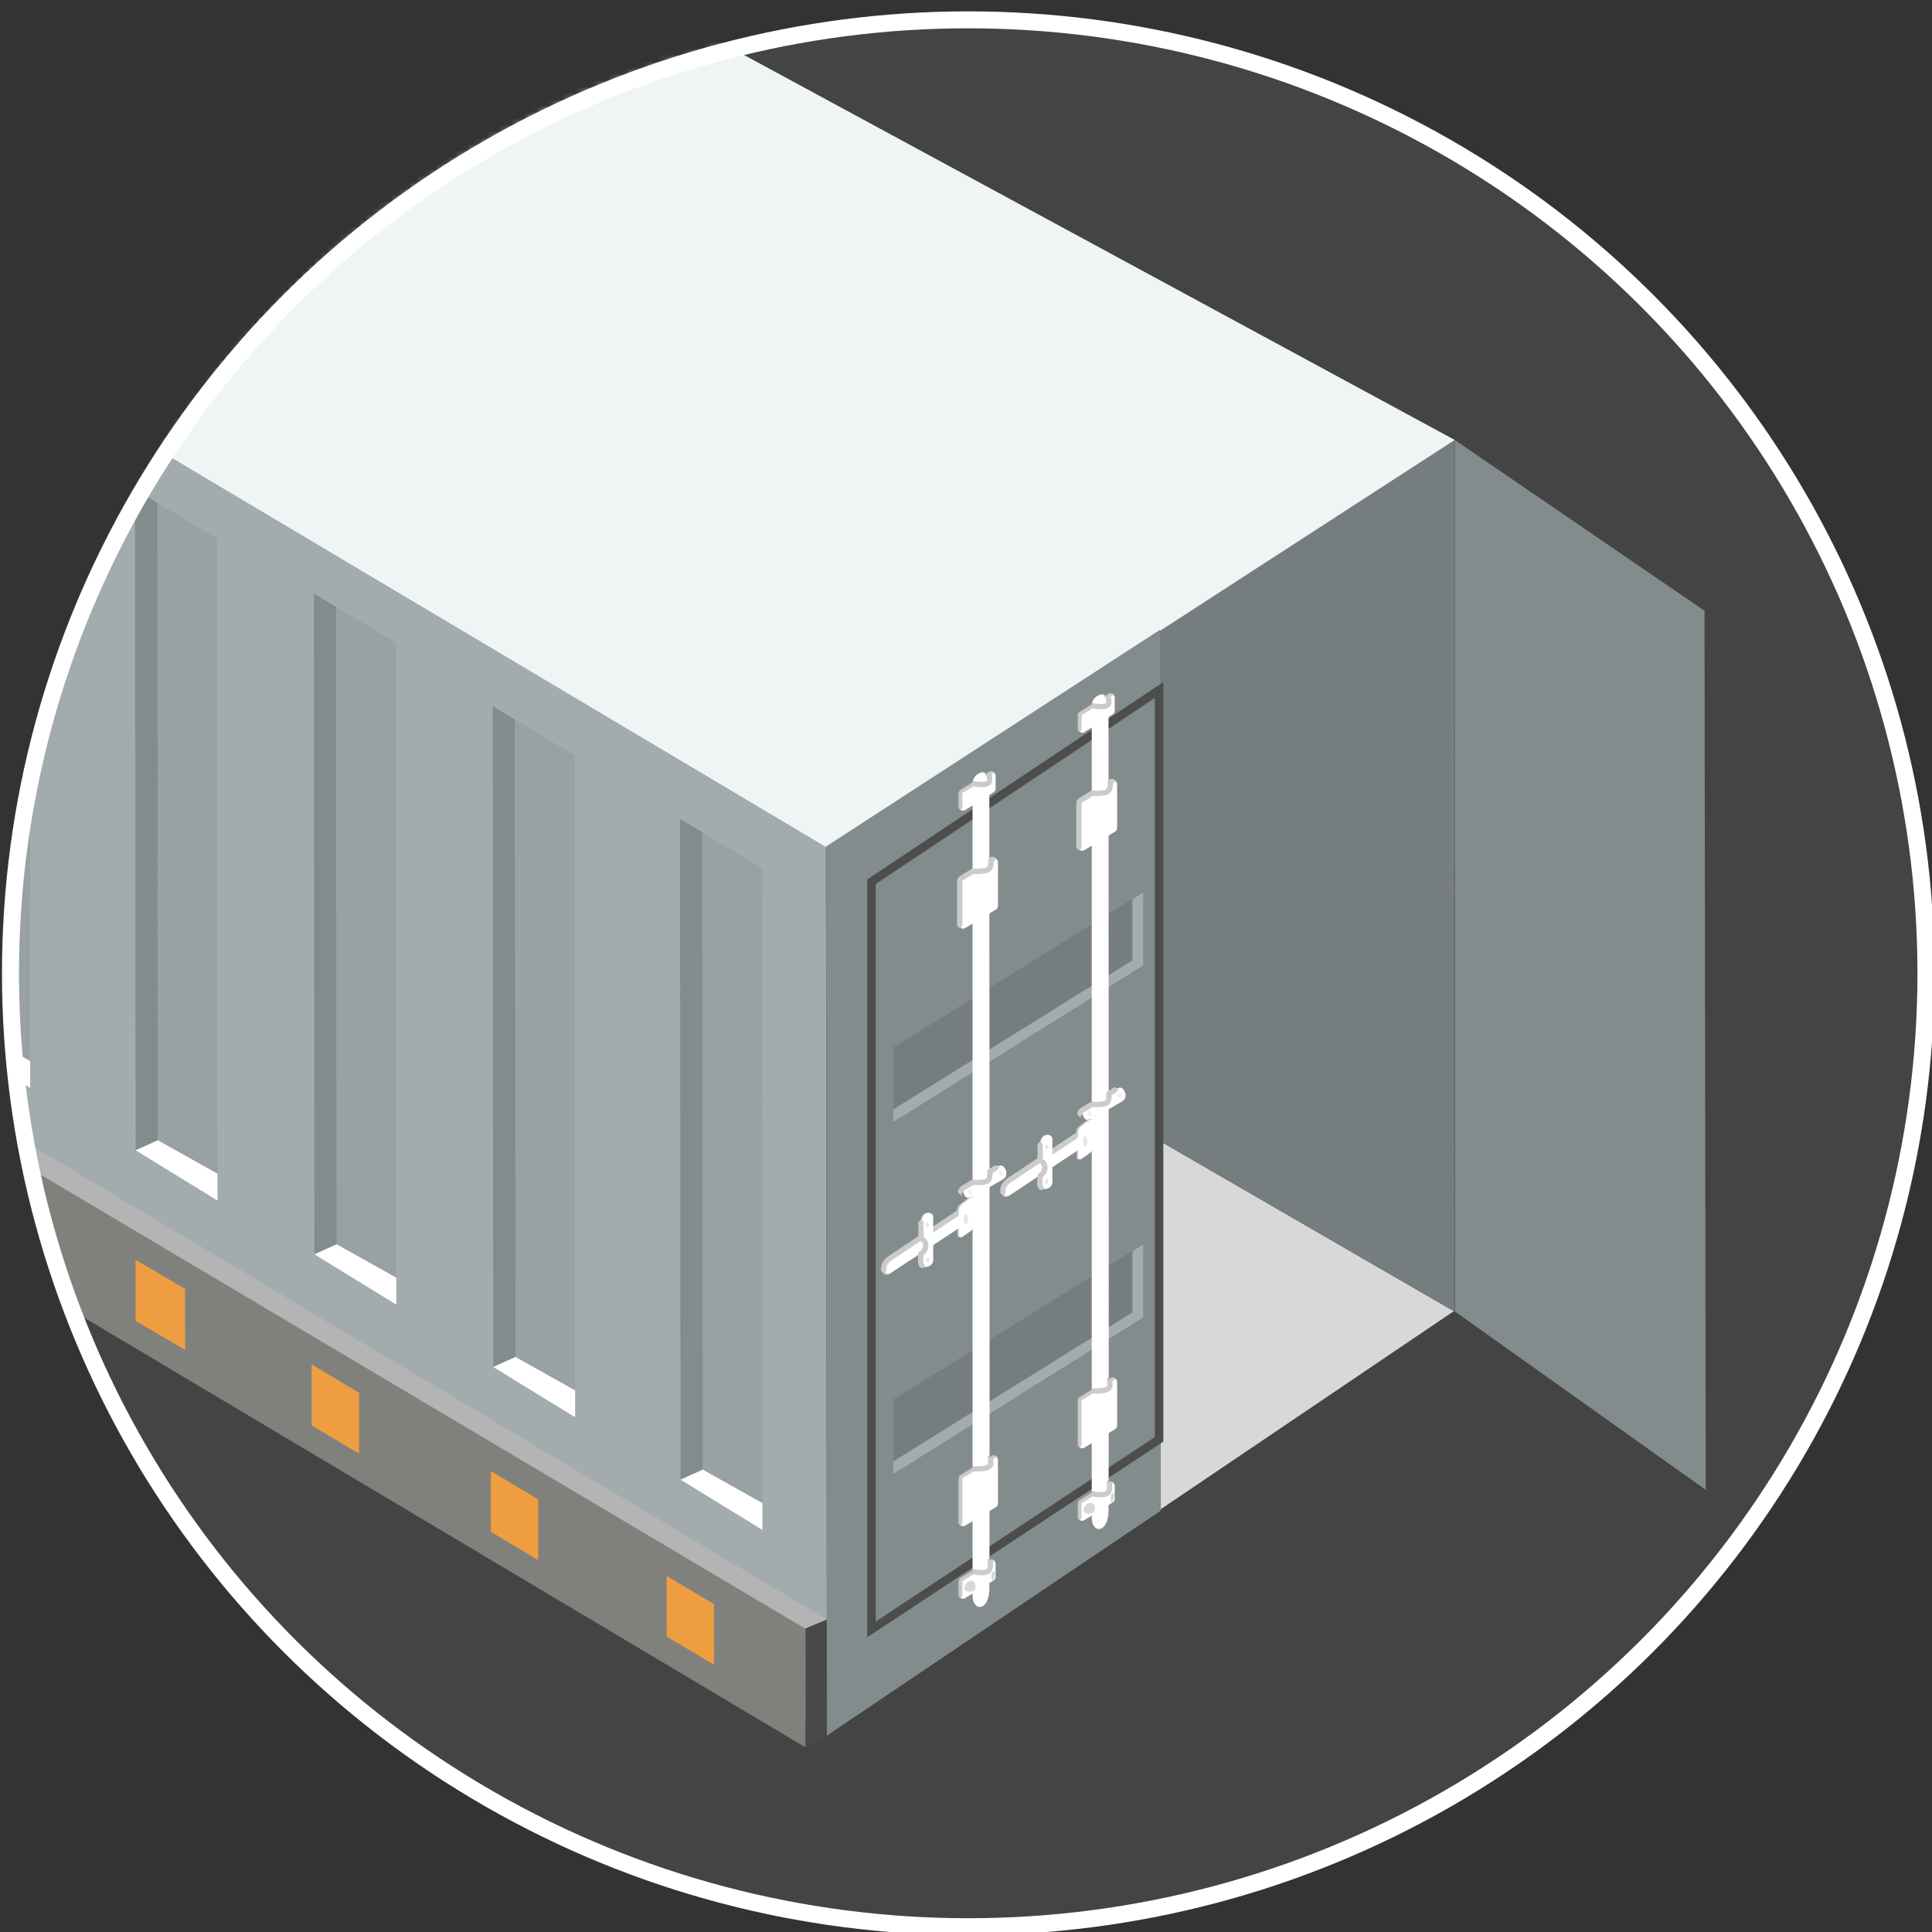 <?xml version="1.0" encoding="UTF-8" standalone="no"?>
<svg
   xmlns:dc="http://purl.org/dc/elements/1.1/"
   xmlns:cc="http://creativecommons.org/ns#"
   xmlns:rdf="http://www.w3.org/1999/02/22-rdf-syntax-ns#"
   xmlns:svg="http://www.w3.org/2000/svg"
   xmlns="http://www.w3.org/2000/svg"
   xmlns:xlink="http://www.w3.org/1999/xlink"
   xmlns:sodipodi="http://sodipodi.sourceforge.net/DTD/sodipodi-0.dtd"
   xmlns:inkscape="http://www.inkscape.org/namespaces/inkscape"
   inkscape:version="1.1-dev (ae55a4e461, 2020-04-06)"
   sodipodi:docname="special_stow_oneDoorOpen.svg"
   id="svg769"
   version="1.1"
   viewBox="0 0 269 269"
   height="269"
   width="269">
  <rect x="0" y="0" width="269" height="269" fill="#333333" stroke="none"/>
  <sodipodi:namedview
     inkscape:current-layer="svg769"
     inkscape:window-maximized="1"
     inkscape:window-y="25"
     inkscape:window-x="0"
     inkscape:cy="214.59434"
     inkscape:cx="272.54245"
     inkscape:zoom="1.5012717"
     showgrid="false"
     id="namedview771"
     inkscape:window-height="1001"
     inkscape:window-width="1920"
     inkscape:pageshadow="2"
     inkscape:pageopacity="0"
     guidetolerance="10"
     gridtolerance="10"
     objecttolerance="10"
     borderopacity="1"
     bordercolor="#666666"
     pagecolor="#000000"
     width="269px" />
  <defs
     id="defs18">
    <filter
       id="filter-1"
       filterUnits="objectBoundingBox"
       height="1"
       width="1"
       y="0"
       x="0">
      <feGaussianBlur
         id="feGaussianBlur2"
         in="SourceGraphic"
         stdDeviation="0" />
    </filter>
    <circle
       r="25"
       cy="459"
       cx="587"
       id="path-2" />
    <filter
       id="filter-3"
       filterUnits="objectBoundingBox"
       height="3.74"
       width="3.74"
       y="-1.33"
       x="-1.37">
      <feMorphology
         id="feMorphology6"
         result="shadowSpreadOuter1"
         in="SourceAlpha"
         operator="dilate"
         radius="1.5" />
      <feOffset
         id="feOffset8"
         result="shadowOffsetOuter1"
         in="shadowSpreadOuter1"
         dy="2"
         dx="0" />
      <feGaussianBlur
         id="feGaussianBlur10"
         result="shadowBlurOuter1"
         in="shadowOffsetOuter1"
         stdDeviation="22" />
      <feComposite
         id="feComposite12"
         result="shadowBlurOuter1"
         operator="out"
         in2="SourceAlpha"
         in="shadowBlurOuter1" />
      <feColorMatrix
         id="feColorMatrix14"
         in="shadowBlurOuter1"
         type="matrix"
         values="0 0 0 0 0.374   0 0 0 0 0.374   0 0 0 0 0.374  0 0 0 0.576 0" />
    </filter>
    <ellipse
       ry="149.733"
       rx="146.478"
       cy="149.733"
       cx="146.478"
       id="path-4" />
  </defs>
  <g
     transform="matrix(0.889,0,0,0.885,-188.361,-89.278)"
     fill-rule="evenodd"
     fill="none"
     stroke-width="1"
     stroke="none"
     id="one-door-open">
    <g
       transform="translate(0,-145)"
       id="31.Dry2_SSfrm_fill-Copy">
      <g
         transform="translate(-65,145)"
         id="Group-6">
        <g
           id="Oval-Copy-2" />
        <g
           fill="#ffffff"
           transform="translate(574,445)"
           id="Group" />
        <g
           transform="translate(278,104)"
           id="Group-5">
          <circle
             r="150"
             cy="150"
             cx="150"
             fill="#444444"
             id="Oval" />
          <g
             id="Group-4">
            <g
               transform="translate(0.522)"
               id="Group-20">
              <mask
                 fill="#ffffff"
                 id="mask-5">
                <use
                   height="100%"
                   width="100%"
                   y="0"
                   x="0"
                   id="use421"
                   xlink:href="#path-4" />
              </mask>
              <g
                 id="Mask" />
              <g
                 id="g759"
                 mask="url(#mask-5)">
                <g
                   id="g757"
                   transform="translate(-307.889,-169.945)">
                  <g
                     id="Components">
                    <polyline
                       points="533.942 373.108 482.532 343.224 435.499 439.923"
                       fill="#d8d8d8"
                       id="Path-30" />
                    <polygon
                       points="487.866,249.719 534.034,235.938 534.034,373.152 487.783,346.257 "
                       fill="#757d7f"
                       id="Path-31" />
                    <g
                       transform="matrix(-0.999,0.035,0.035,0.999,564.123,0.842)"
                       id="g555">
                      <polygon
                         points="444.766,90.998 548.532,158.304 562.583,149.199 459.393,82.773 "
                         fill="#b3b4b3"
                         id="polygon427" />
                      <polygon
                         style="fill:#a2acae;fill-opacity:1"
                         points="138.97,294.697 143.711,434.436 547.037,173.113 542.288,34.111 "
                         fill="#A2ACAE"
                         id="polygon429" />
                      <polygon
                         points="143.087,416.184 143.711,434.436 562.583,149.199 558.903,147.057 "
                         fill="#b3b4b3"
                         id="polygon431" />
                      <polygon
                         style="fill:#80817d;fill-opacity:1"
                         points="146.493,417.518 147.13,436.176 563.191,166.992 562.583,149.199 "
                         fill="#80817D"
                         id="polygon433" />
                      <polygon
                         style="opacity:1;fill:#eff4f4;fill-opacity:1"
                         points="138.97,294.697 542.288,34.111 434.401,0.225 38.269,234.091 "
                         fill="#EFF4F4"
                         id="polygon437" />
                      <polygon
                         points="147.132,436.176 146.493,417.467 143.087,416.184 143.711,434.436 "
                         fill="#484948"
                         id="polygon439" />
                      <polygon
                         points="43.054,371.496 42.39,352.058 39.792,351.193 40.427,369.767 "
                         fill="#484948"
                         id="polygon441" />
                      <polygon
                         points="167.943,408.446 168.269,417.982 161.005,422.663 160.679,413.133 "
                         fill="#ee9e40"
                         id="Fill-1552" />
                      <polygon
                         points="194.889,390.989 195.215,400.545 187.953,405.251 187.626,395.707 "
                         fill="#ee9e40"
                         id="Fill-1553" />
                      <polygon
                         points="222.353,373.226 222.681,382.828 215.418,387.531 215.09,377.945 "
                         fill="#ee9e40"
                         id="Fill-1554" />
                      <polygon
                         points="249.354,355.811 249.682,365.415 242.083,370.254 241.755,360.651 "
                         fill="#ee9e40"
                         id="Fill-1555" />
                      <polygon
                         points="277.138,337.798 277.468,347.445 270.203,352.086 269.876,342.514 "
                         fill="#ee9e40"
                         id="Fill-1556" />
                      <polygon
                         points="304.603,320.064 304.932,329.676 297.668,334.352 297.34,324.754 "
                         fill="#ee9e40"
                         id="Fill-1557" />
                      <polygon
                         points="331.218,302.812 331.548,312.47 324.615,316.947 324.285,307.278 "
                         fill="#ee9e40"
                         id="Fill-1558" />
                      <polygon
                         points="359.387,284.605 359.719,294.3 352.119,299.113 351.79,289.496 "
                         fill="#ee9e40"
                         id="Fill-1559" />
                      <polygon
                         points="385.999,267.318 386.333,277.095 379.069,281.77 378.734,271.972 "
                         fill="#ee9e40"
                         id="Fill-1560" />
                      <polygon
                         points="406.546,253.908 413.816,249.405 414.15,259.169 406.882,263.738 "
                         fill="#ee9e40"
                         id="Fill-1561" />
                      <polygon
                         points="434.369,235.985 441.636,231.387 441.971,241.19 434.703,245.747 "
                         fill="#ee9e40"
                         id="Fill-1562" />
                      <polyline
                         points="468.324 224.022 461.06 228.684 460.728 218.965 467.992 214.307"
                         fill="#ee9e40"
                         id="Fill-1563" />
                      <g
                         transform="translate(455.427,90.343)"
                         id="g461">
                        <polygon
                           points="12.957,-2.3795106e-13 16.508,103.926 16.353,103.856 12.951,102.462 9.526,2.22 "
                           fill="#828c8d"
                           id="polygon455" />
                        <polygon
                           points="16.508,108.032 16.363,112.282 3.818,103.926 7.376,102.462 "
                           transform="matrix(-1,0,0,1,20.327,0)"
                           fill="#ffffff"
                           id="polygon457" />
                        <polygon
                           points="3.818,108.032 0.405,8.146 9.526,2.22 12.951,102.462 "
                           fill="#98a1a4"
                           id="polygon459" />
                      </g>
                      <g
                         transform="translate(428.004,107.684)"
                         id="g469">
                        <polygon
                           points="12.957,-2.3795106e-13 16.508,103.926 16.353,103.856 12.951,102.462 9.526,2.22 "
                           fill="#828c8d"
                           id="polygon463" />
                        <polygon
                           points="16.508,108.032 16.363,112.282 3.818,103.926 7.376,102.462 "
                           transform="matrix(-1,0,0,1,20.327,0)"
                           fill="#ffffff"
                           id="polygon465" />
                      </g>
                      <g
                         transform="translate(399.34,127.796)"
                         id="g477">
                        <polygon
                           points="12.957,-2.3795106e-13 16.508,103.926 16.353,103.856 12.951,102.462 9.526,2.22 "
                           fill="#828c8d"
                           id="polygon471" />
                        <polygon
                           points="16.508,108.032 16.363,112.282 3.818,103.926 7.376,102.462 "
                           transform="matrix(-1,0,0,1,20.327,0)"
                           fill="#ffffff"
                           id="polygon473" />
                        <polygon
                           points="3.818,108.032 0.405,8.146 9.526,2.22 12.951,102.462 "
                           fill="#98a1a4"
                           id="polygon475" />
                      </g>
                      <g
                         transform="translate(371.917,145.137)"
                         id="g485">
                        <polygon
                           points="12.957,-2.3795106e-13 16.508,103.926 16.353,103.856 12.951,102.462 9.526,2.22 "
                           fill="#828c8d"
                           id="polygon479" />
                        <polygon
                           points="16.508,108.032 16.363,112.282 3.818,103.926 7.376,102.462 "
                           transform="matrix(-1,0,0,1,20.327,0)"
                           fill="#ffffff"
                           id="polygon481" />
                        <polygon
                           points="3.818,108.032 0.405,8.146 9.526,2.22 12.951,102.462 "
                           fill="#98a1a4"
                           id="polygon483" />
                      </g>
                      <g
                         transform="translate(344.493,162.478)"
                         id="g493">
                        <polygon
                           points="12.957,-2.3795106e-13 16.508,103.926 16.353,103.856 12.951,102.462 9.526,2.22 "
                           fill="#828c8d"
                           id="polygon487" />
                        <polygon
                           points="16.508,108.032 16.363,112.282 3.818,103.926 7.376,102.462 "
                           transform="matrix(-1,0,0,1,20.327,0)"
                           fill="#ffffff"
                           id="polygon489" />
                        <polygon
                           points="3.818,108.032 0.405,8.146 9.526,2.22 12.951,102.462 "
                           fill="#98a1a4"
                           id="polygon491" />
                      </g>
                      <g
                         transform="translate(315.783,181.228)"
                         id="g501">
                        <polygon
                           points="12.957,-2.3795106e-13 16.508,103.926 16.353,103.856 12.951,102.462 9.526,2.22 "
                           fill="#828c8d"
                           id="polygon495" />
                        <polygon
                           points="16.508,108.032 16.363,112.282 3.818,103.926 7.376,102.462 "
                           transform="matrix(-1,0,0,1,20.327,0)"
                           fill="#ffffff"
                           id="polygon497" />
                      </g>
                      <g
                         transform="translate(288.359,198.569)"
                         id="g509">
                        <polygon
                           points="12.957,-2.3795106e-13 16.508,103.926 16.353,103.856 12.951,102.462 9.526,2.22 "
                           fill="#828c8d"
                           id="polygon503" />
                        <polygon
                           points="16.508,108.032 16.363,112.282 3.818,103.926 7.376,102.462 "
                           transform="matrix(-1,0,0,1,20.327,0)"
                           fill="#ffffff"
                           id="polygon505" />
                        <polygon
                           points="3.818,108.032 0.405,8.146 9.526,2.22 12.951,102.462 "
                           fill="#98a1a4"
                           id="polygon507" />
                      </g>
                      <g
                         transform="translate(260.936,215.91)"
                         id="g517">
                        <polygon
                           points="12.957,-2.3795106e-13 16.508,103.926 16.353,103.856 12.951,102.462 9.526,2.22 "
                           fill="#828c8d"
                           id="polygon511" />
                        <polygon
                           points="16.508,108.032 16.363,112.282 3.818,103.926 7.376,102.462 "
                           transform="matrix(-1,0,0,1,20.327,0)"
                           fill="#ffffff"
                           id="polygon513" />
                        <polygon
                           points="3.818,108.032 0.405,8.146 9.526,2.22 12.951,102.462 "
                           fill="#98a1a4"
                           id="polygon515" />
                      </g>
                      <g
                         transform="translate(232.226,234.661)"
                         id="g525">
                        <polygon
                           points="12.957,-2.3795106e-13 16.508,103.926 16.353,103.856 12.951,102.462 9.526,2.22 "
                           fill="#828c8d"
                           id="polygon519" />
                        <polygon
                           points="16.508,108.032 16.363,112.282 3.818,103.926 7.376,102.462 "
                           transform="matrix(-1,0,0,1,20.327,0)"
                           fill="#ffffff"
                           id="polygon521" />
                        <polygon
                           points="3.818,108.032 0.405,8.146 9.526,2.22 12.951,102.462 "
                           fill="#98a1a4"
                           id="polygon523" />
                      </g>
                      <g
                         transform="translate(204.802,252.002)"
                         id="g533">
                        <polygon
                           points="12.957,-2.3795106e-13 16.508,103.926 16.353,103.856 12.951,102.462 9.526,2.22 "
                           fill="#828c8d"
                           id="polygon527" />
                        <polygon
                           points="16.508,108.032 16.363,112.282 3.818,103.926 7.376,102.462 "
                           transform="matrix(-1,0,0,1,20.327,0)"
                           fill="#ffffff"
                           id="polygon529" />
                        <polygon
                           points="3.818,108.032 0.405,8.146 9.526,2.22 12.951,102.462 "
                           fill="#98a1a4"
                           id="polygon531" />
                      </g>
                      <g
                         transform="translate(177.425,270.704)"
                         id="g541">
                        <polygon
                           points="12.957,-2.3795106e-13 16.508,103.926 16.353,103.856 12.951,102.462 9.526,2.22 "
                           fill="#828c8d"
                           id="polygon535" />
                        <polygon
                           points="16.508,108.032 16.363,112.282 3.818,103.926 7.376,102.462 "
                           transform="matrix(-1,0,0,1,20.327,0)"
                           fill="#ffffff"
                           id="polygon537" />
                        <polygon
                           points="3.818,108.032 0.405,8.146 9.526,2.22 12.951,102.462 "
                           fill="#98a1a4"
                           id="polygon539" />
                      </g>
                      <g
                         transform="translate(148.715,289.455)"
                         id="g549">
                        <polygon
                           points="12.957,-2.3795106e-13 16.508,103.926 16.353,103.856 12.951,102.462 9.526,2.22 "
                           fill="#828c8d"
                           id="polygon543" />
                        <polygon
                           points="16.508,108.032 16.363,112.282 3.818,103.926 7.376,102.462 "
                           transform="matrix(-1,0,0,1,20.327,0)"
                           fill="#ffffff"
                           id="polygon545" />
                        <polygon
                           points="3.818,108.032 0.405,8.146 9.526,2.22 12.951,102.462 "
                           fill="#98a1a4"
                           id="polygon547" />
                      </g>
                      <polygon
                         points="39.792,351.193 42.166,350.063 42.232,352.004 "
                         fill="#b3b4b3"
                         id="polygon551" />
                      <polygon
                         points="90.191,400.884 143.711,434.436 138.932,294.583 85.457,262.324 "
                         fill="#828c8d"
                         id="Path-8" />
                      <polygon
                         points="0.1,371.174 38.392,400.605 43.046,262.324 4.876,234.091 "
                         transform="matrix(-1,0,0,1,43.146,0)"
                         fill="#828c8d"
                         id="Path-8-Copy" />
                    </g>
                  </g>
                  <g
                     transform="translate(20.582,47.849)"
                     id="front-door">
                    <g
                       transform="translate(425.581,259.354)"
                       id="g564">
                      <polygon
                         points="39.131,11.51 7.5760907e-13,36.132 7.5760907e-13,24.429 39.131,2.9594104e-14 "
                         fill="#757d7f"
                         id="polygon558" />
                      <polygon
                         points="7.5760907e-13,34.16 7.5760907e-13,36.132 39.131,11.51 37.505,10.675 "
                         fill="#a2acae"
                         id="polygon560" />
                      <polygon
                         points="37.439,1.103 37.439,10.675 39.131,11.51 39.131,0 "
                         fill="#a2acae"
                         id="polygon562" />
                    </g>
                    <g
                       transform="translate(425.581,314.734)"
                       id="g572">
                      <polygon
                         points="39.131,11.51 7.5760907e-13,36.132 7.5760907e-13,24.429 39.131,2.9594104e-14 "
                         fill="#757d7f"
                         id="polygon566" />
                      <polygon
                         points="7.5760907e-13,34.16 7.5760907e-13,36.132 39.131,11.51 37.505,10.675 "
                         fill="#a2acae"
                         id="polygon568" />
                      <polygon
                         points="37.439,1.103 37.439,10.675 39.131,11.51 39.131,0 "
                         fill="#a2acae"
                         id="polygon570" />
                    </g>
                    <polygon
                       points="467.196,345.425 422.15,375.328 422.15,257.699 467.196,227.535 "
                       stroke-width="1.333"
                       stroke="#4d4d4d"
                       id="polygon574" />
                    <g
                       transform="translate(0,12.262)"
                       id="lock-bar">
                      <path
                         fill="#ffffff"
                         id="Path-9"
                         d="m 437.987,230.765 c 0,82.936 0,125.256 0,126.961 0,2.557 2.555,2.557 2.628,-1.009 0.049,-2.377 0.049,-44.873 0,-127.487 -0.344,-0.983 -0.907,-1.252 -1.689,-0.806 -0.782,0.446 -1.094,1.226 -0.939,2.34 z" />
                      <path
                         fill="#ffffff"
                         id="Path-10"
                         d="m 438.768,295.732 -13.802,9.162 c -0.678,0.506 -1.017,1.068 -1.017,1.685 0,0.617 0.339,0.802 1.017,0.556 l 13.802,-9.131 z" />
                      <path
                         stroke-linecap="round"
                         stroke-width="0.833"
                         stroke="#cbcbcb"
                         id="Path-10-Copy"
                         d="m 437.336,296.47 -12.315,8.219 c -0.892,0.659 -0.987,1.32 -0.943,1.827" />
                      <g
                         transform="translate(435.068,241.16)"
                         id="PLATE-1">
                        <path
                           fill="#ffffff"
                           id="Path-11-Copy"
                           d="M 1.064,3.601 5.882,0.627 c 0.313,-0.193 0.724,-0.096 0.917,0.217 0.065,0.105 0.099,0.226 0.099,0.35 v 6.884 c 0,0.233 -0.122,0.45 -0.322,0.57 L 1.759,11.563 C 1.444,11.753 1.034,11.652 0.844,11.337 0.781,11.233 0.747,11.114 0.747,10.992 V 4.168 c 0,-0.231 0.12,-0.446 0.316,-0.567 z" />
                        <g
                           transform="translate(0,0.03)"
                           id="shadow">
                          <path
                             stroke-linecap="round"
                             stroke-width="0.833"
                             stroke="#cbcbcb"
                             id="Path-15"
                             d="M 0.913,11.02 V 4.122 c 0,-0.162 0.084,-0.312 0.221,-0.397 L 2.949,2.602 C 4.049,2.647 4.814,2.577 5.244,2.393 5.674,2.208 5.863,1.703 5.812,0.876 L 6.008,0.719" />
                          <path
                             fill="#cbcbcb"
                             id="Path-18"
                             d="m 0.67,11.06 c -0.01,0.085 0.029,0.189 0.117,0.31 0.088,0.121 0.243,0.203 0.466,0.244 C 1.206,11.517 1.177,11.424 1.167,11.337 c -0.01,-0.087 -0.01,-0.18 0,-0.277 z" />
                          <path
                             fill="#cbcbcb"
                             id="Path-19"
                             d="m 5.897,0.496 c 0.234,-0.122 0.446,-0.122 0.635,0 0.284,0.183 0.366,0.54 0.366,0.63 0,0.09 -0.009,-0.205 -0.31,-0.338 C 6.48,0.736 6.35,0.767 6.2,0.883 Z" />
                        </g>
                      </g>
                      <g
                         transform="translate(435.735,335.172)"
                         id="PLATE-2">
                        <path
                           fill="#ffffff"
                           id="path585"
                           d="M 0.397,3.601 5.216,0.627 c 0.313,-0.193 0.724,-0.096 0.917,0.217 0.065,0.105 0.099,0.226 0.099,0.35 v 6.884 c 0,0.233 -0.122,0.45 -0.322,0.57 L 1.092,11.563 C 0.777,11.753 0.367,11.652 0.177,11.337 0.114,11.233 0.081,11.114 0.081,10.992 V 4.168 c 0,-0.231 0.12,-0.446 0.316,-0.567 z" />
                        <g
                           transform="translate(0,0.03)"
                           id="g593">
                          <path
                             stroke-linecap="round"
                             opacity="0.499"
                             stroke-width="0.833"
                             stroke="#979797"
                             id="path587"
                             d="M 0.246,11.02 V 4.122 c 0,-0.162 0.084,-0.312 0.221,-0.397 L 2.283,2.602 C 3.382,2.647 4.147,2.577 4.577,2.393 5.007,2.208 5.179,1.919 5.092,1.525 5.07,1.285 5.059,1.165 5.059,1.165 c 0,0 -0.005,-0.088 -0.016,-0.265 L 5.342,0.719" />
                          <path
                             fill="#cbcbcb"
                             id="path589"
                             d="m 0.081,11.06 c -0.003,0.075 0.039,0.173 0.127,0.295 0.088,0.121 0.214,0.208 0.378,0.259 -0.097,-0.102 -0.151,-0.197 -0.162,-0.284 -0.01,-0.087 -0.016,-0.177 -0.018,-0.27 z" />
                          <path
                             fill="#cbcbcb"
                             id="path591"
                             d="m 5.285,0.553 c 0.236,-0.091 0.448,-0.075 0.637,0.047 0.284,0.183 0.31,0.487 0.31,0.526 0,0.039 -0.009,-0.205 -0.31,-0.338 C 5.813,0.736 5.647,0.76 5.425,0.862 Z" />
                        </g>
                      </g>
                      <g
                         transform="translate(435.788,227.535)"
                         id="PLATE-3">
                        <path
                           fill="#ffffff"
                           id="Path-12-Copy"
                           d="M 1.048,6.618 5.492,3.826 C 5.686,3.704 5.804,3.491 5.804,3.262 V 1.206 c 0,-0.368 -0.298,-0.666 -0.666,-0.666 -0.125,0 -0.248,0.035 -0.355,0.102 L 0.339,3.434 C 0.145,3.556 0.027,3.769 0.027,3.998 V 6.054 c 0,0.368 0.298,0.666 0.666,0.666 0.125,0 0.248,-0.035 0.354,-0.102 z" />
                        <g
                           transform="translate(0,0.454)"
                           id="SHADOW-2">
                          <path
                             stroke-linecap="round"
                             opacity="0.499"
                             stroke-width="0.833"
                             stroke="#979797"
                             id="Path-15-Copy"
                             d="M 0.19,5.651 V 3.527 c 0,-0.161 0.083,-0.31 0.219,-0.395 L 2.215,2 C 3.303,2.201 4.062,2.209 4.492,2.025 4.922,1.841 5.006,1.384 4.746,0.655 4.733,0.631 4.716,0.605 4.694,0.577 4.661,0.535 4.653,0.507 4.653,0.507 c 0,0 -0.007,-0.009 -0.021,-0.028 L 4.959,0.279" />
                          <path
                             fill="#cbcbcb"
                             id="path598"
                             d="m 0.027,5.671 c 0.007,0.126 0.055,0.25 0.142,0.371 0.088,0.121 0.244,0.196 0.47,0.223 C 0.546,6.201 0.475,6.119 0.427,6.019 0.379,5.918 0.355,5.802 0.355,5.671 Z" />
                          <path
                             fill="#cbcbcb"
                             id="path600"
                             d="M 4.883,0.132 C 5.092,0.037 5.291,0.05 5.48,0.172 5.669,0.294 5.771,0.441 5.786,0.612 5.77,0.532 5.662,0.448 5.462,0.359 5.352,0.307 5.206,0.334 5.022,0.44 Z" />
                        </g>
                      </g>
                      <g
                         transform="translate(435.788,351.521)"
                         id="PLATE-3-Copy">
                        <path
                           fill="#ffffff"
                           id="path604"
                           d="M 1.048,6.618 5.492,3.826 C 5.686,3.704 5.804,3.491 5.804,3.262 V 1.206 c 0,-0.368 -0.298,-0.666 -0.666,-0.666 -0.125,0 -0.248,0.035 -0.355,0.102 L 0.339,3.434 C 0.145,3.556 0.027,3.769 0.027,3.998 V 6.054 c 0,0.368 0.298,0.666 0.666,0.666 0.125,0 0.248,-0.035 0.354,-0.102 z" />
                        <g
                           transform="translate(0,0.454)"
                           id="g612">
                          <path
                             stroke-linecap="round"
                             opacity="0.499"
                             stroke-width="0.833"
                             stroke="#979797"
                             id="path606"
                             d="M 0.19,5.651 V 3.527 c 0,-0.161 0.083,-0.31 0.219,-0.395 L 2.215,2 C 3.303,2.201 4.062,2.209 4.492,2.025 4.922,1.841 5.077,1.259 4.959,0.279" />
                          <path
                             fill="#cbcbcb"
                             id="path608"
                             d="m 0.027,5.671 c 0.007,0.126 0.055,0.25 0.142,0.371 0.088,0.121 0.244,0.196 0.47,0.223 C 0.546,6.201 0.475,6.119 0.427,6.019 0.379,5.918 0.355,5.802 0.355,5.671 Z" />
                          <path
                             fill="#cbcbcb"
                             id="path610"
                             d="M 4.883,0.132 C 5.092,0.037 5.291,0.05 5.48,0.172 5.669,0.294 5.771,0.441 5.786,0.612 5.77,0.532 5.662,0.448 5.462,0.359 5.352,0.307 5.206,0.334 5.022,0.44 Z" />
                        </g>
                      </g>
                      <path
                         fill="#ffffff"
                         id="Path-13"
                         d="m 437.571,295.126 -1.074,0.788 c -0.428,0.314 -0.68,0.813 -0.68,1.343 v 3.8 c 0,0.184 0.149,0.333 0.333,0.333 0.068,0 0.134,-0.021 0.19,-0.059 l 1.332,-0.923 c 0.269,-0.187 0.43,-0.494 0.43,-0.822 v -4.192 c 0,-0.184 -0.149,-0.333 -0.333,-0.333 -0.071,0 -0.14,0.023 -0.197,0.065 z" />
                      <path
                         fill="#e6e6e6"
                         id="path616"
                         d="m 436.985,299.335 c 0.209,0 0.297,-0.497 0.297,-0.873 0,-0.376 -0.145,-0.759 -0.354,-0.759 -0.209,0 -0.313,0.527 -0.313,0.904 0,0.376 0.161,0.729 0.37,0.729 z" />
                      <g
                         transform="translate(426.509,297.003)"
                         id="g625">
                        <path
                           fill="#ffffff"
                           id="Path-14"
                           d="m 5.313,1.212 c 0,-0.512 -0.486,-0.878 -1.183,-0.618 C 3.666,0.769 3.4,1.306 3.333,2.208 v 6.36 c 0.222,0.458 0.631,0.585 1.228,0.383 0.596,-0.203 0.847,-0.708 0.753,-1.515 0,-3.808 0,-5.882 0,-6.223 z" />
                        <path
                           transform="matrix(-1,0,0,1,8.88,0)"
                           fill="#e6e6e6"
                           id="path619"
                           d="m 4.44,2.801 c 0.177,0 0.251,-0.208 0.251,-0.335 0,-0.126 -0.067,-0.403 -0.248,-0.403 -0.18,0 -0.254,0.229 -0.254,0.403 0,0.175 0.073,0.335 0.251,0.335 z" />
                        <path
                           transform="matrix(-1,0,0,1,8.88,0)"
                           fill="#e6e6e6"
                           id="Oval-Copy-3"
                           d="m 4.44,8.251 c 0.177,0 0.251,-0.208 0.251,-0.335 0,-0.126 -0.067,-0.403 -0.248,-0.403 -0.18,0 -0.254,0.229 -0.254,0.403 0,0.175 0.073,0.335 0.251,0.335 z" />
                        <path
                           transform="rotate(-58,3.482,5.457)"
                           stroke-linecap="round"
                           stroke-width="0.833"
                           stroke="#cbcbcb"
                           id="Path-15-Copy-2"
                           d="m 0.696,7.295 c 0.026,-0.103 0.064,-0.18 0.094,-0.232 0.018,-0.031 0.084,-0.101 0.198,-0.211 l 4.244e-5,4.42e-5 C 1.016,6.824 1.049,6.8 1.084,6.781 L 2.164,6.181 C 2.736,6.422 3.241,6.397 3.679,6.105 4.116,5.814 4.285,5.418 4.185,4.919 L 6.268,3.618" />
                        <path
                           fill="#cbcbcb"
                           id="Path-11"
                           d="M 3.31,2.101 C 3.331,1.692 3.412,1.361 3.553,1.109 3.694,0.856 3.902,0.679 4.177,0.577 3.96,0.715 3.789,0.923 3.664,1.201 3.539,1.479 3.478,1.785 3.482,2.12 Z" />
                        <path
                           fill="#cbcbcb"
                           id="Path-12"
                           d="m 3.521,8.868 c 0.044,0.032 0.109,0.069 0.195,0.112 0.086,0.043 0.185,0.064 0.298,0.064 C 3.919,9.001 3.846,8.957 3.794,8.913 3.742,8.869 3.689,8.813 3.633,8.746 Z" />
                      </g>
                      <g
                         transform="translate(435.282,287.767)"
                         id="plate-5">
                        <g
                           transform="rotate(-122,3.284,3.551)"
                           id="Group-Copy">
                          <path
                             fill="#ffffff"
                             id="path627"
                             d="M 2.563,1.276 C 2.672,0.724 2.338,0.365 1.561,0.2 0.982,0.077 0.608,0.318 0.436,0.923 L 0.27,6.71 C 0.347,7.322 0.739,7.675 1.446,7.769 2.154,7.862 2.486,7.479 2.442,6.62 Z" />
                          <path
                             transform="matrix(-1,0,0,1,2.677,0)"
                             fill="#f2f2f2"
                             id="path629"
                             d="m 1.338,1.574 c 0.305,0 0.432,-0.192 0.432,-0.309 0,-0.117 -0.116,-0.372 -0.426,-0.372 -0.31,0 -0.437,0.211 -0.437,0.372 0,0.161 0.126,0.309 0.431,0.309 z" />
                          <path
                             transform="matrix(-1,0,0,1,2.469,0)"
                             fill="#f2f2f2"
                             id="path631"
                             d="m 1.234,7.12 c 0.305,0 0.432,-0.192 0.432,-0.309 0,-0.117 -0.116,-0.372 -0.426,-0.372 -0.31,0 -0.437,0.211 -0.437,0.372 0,0.161 0.126,0.309 0.431,0.309 z" />
                        </g>
                        <g
                           transform="translate(0,2.442)"
                           id="SHADOW-3">
                          <path
                             stroke-linecap="round"
                             stroke-width="0.833"
                             stroke="#cbcbcb"
                             id="path634"
                             d="M 0.838,3.948 C 0.863,3.844 0.9,3.767 0.929,3.714 0.947,3.682 1.012,3.611 1.126,3.499 l -3.6e-5,-3.66e-5 c 0.026,-0.025 0.055,-0.048 0.085,-0.067 L 2.721,2.516 C 3.864,2.573 4.608,2.51 4.953,2.326 5.298,2.143 5.452,1.726 5.417,1.075 V 0.842 L 6.318,0.268" />
                          <path
                             fill="#cbcbcb"
                             id="path636"
                             d="m 0.759,3.928 c -0.036,0.183 -0.024,0.351 0.038,0.503 0.092,0.228 0.293,0.228 0.293,0.228 0,0 -0.108,-0.115 -0.155,-0.282 -0.031,-0.111 -0.031,-0.268 0,-0.469 z" />
                          <path
                             fill="#cbcbcb"
                             id="path638"
                             d="M 6.26,0.199 C 6.554,0.036 6.782,0.023 6.944,0.161 7.187,0.367 7.155,0.735 7.121,0.842 7.088,0.95 7.28,0.422 6.911,0.237 6.789,0.175 6.591,0.221 6.318,0.375 Z" />
                        </g>
                      </g>
                      <path
                         stroke-width="0.833"
                         stroke="#979797"
                         id="Path-16"
                         d="" />
                      <path
                         stroke-width="0.833"
                         stroke="#979797"
                         id="Path-17"
                         d="" />
                      <path
                         fill="#cbcbcb"
                         id="Path-20"
                         d="m 435.817,297.681 -0.271,-0.213 v -0.434 c 0.051,-0.348 0.186,-0.614 0.405,-0.799 0.219,-0.184 0.742,-0.59 1.569,-1.217 0.077,-0.053 0.149,-0.063 0.217,-0.029 0.101,0.051 0.241,0.143 0.258,0.163 0.018,0.019 -0.089,-0.041 -0.159,-0.055 -0.071,-0.013 -0.142,0.036 -0.169,0.055 -0.027,0.018 -1.25,0.948 -1.506,1.189 -0.256,0.241 -0.343,0.71 -0.343,0.826 0,0.077 0,0.249 0,0.514 z" />
                      <path
                         fill="#d8d8d8"
                         id="Path-21"
                         d="m 437.839,355.382 c -0.375,0 -1.109,0.313 -1.109,1.15 0,0.837 1.263,0.628 1.581,0.348 0.145,-0.128 0.16,-0.588 0.142,-0.81 -0.028,-0.36 -0.382,-0.688 -0.614,-0.688 z" />
                      <path
                         transform="matrix(-0.961,0.276,0.276,0.961,767.189,-107.821)"
                         fill="#d8d8d8"
                         id="path646"
                         d="m 441.154,354.071 c 0,0 -0.633,-0.567 -0.551,0.019 0.083,0.586 0.79,1.483 0.8,1.09 0.01,-0.393 -0.25,-1.11 -0.25,-1.11 z" />
                      <path
                         fill="#cbcbcb"
                         id="Path-22"
                         d="m 423.911,306.54 0.332,-0.024 c 0.011,0.22 0.06,0.376 0.148,0.469 0.088,0.092 0.248,0.155 0.48,0.189 -0.352,0.091 -0.597,0.091 -0.734,0 -0.137,-0.091 -0.212,-0.302 -0.227,-0.633 z" />
                      <path
                         fill="#cbcbcb"
                         id="Path-23"
                         d="m 436.137,301.39 c -0.178,0 -0.292,-0.009 -0.341,-0.027 -0.049,-0.018 -0.114,-0.082 -0.194,-0.193 v -1.07 l 0.215,-0.155 v 1.156 c 0.019,0.093 0.059,0.164 0.121,0.214 0.062,0.049 0.128,0.074 0.199,0.075 z" />
                    </g>
                    <g
                       transform="translate(18.664)"
                       id="lock-bar-copy">
                      <path
                         fill="#ffffff"
                         id="path651"
                         d="m 437.987,230.765 c 0,82.936 0,125.256 0,126.961 0,2.557 2.555,2.557 2.628,-1.009 0.049,-2.377 0.049,-44.873 0,-127.487 -0.344,-0.983 -0.907,-1.252 -1.689,-0.806 -0.782,0.446 -1.094,1.226 -0.939,2.34 z" />
                      <path
                         fill="#ffffff"
                         id="path653"
                         d="m 438.768,295.732 -13.802,9.162 c -0.678,0.506 -1.017,1.068 -1.017,1.685 0,0.617 0.339,0.802 1.017,0.556 l 13.802,-9.131 z" />
                      <path
                         stroke-linecap="round"
                         stroke-width="0.833"
                         stroke="#cbcbcb"
                         id="path655"
                         d="m 437.336,296.47 -12.315,8.219 c -0.892,0.659 -0.987,1.32 -0.943,1.827" />
                      <g
                         transform="translate(435.068,241.16)"
                         id="g667">
                        <path
                           fill="#ffffff"
                           id="path657"
                           d="M 1.064,3.601 5.882,0.627 c 0.313,-0.193 0.724,-0.096 0.917,0.217 0.065,0.105 0.099,0.226 0.099,0.35 v 6.884 c 0,0.233 -0.122,0.45 -0.322,0.57 L 1.759,11.563 C 1.444,11.753 1.034,11.652 0.844,11.337 0.781,11.233 0.747,11.114 0.747,10.992 V 4.168 c 0,-0.231 0.12,-0.446 0.316,-0.567 z" />
                        <g
                           transform="translate(0,0.03)"
                           id="g665">
                          <path
                             stroke-linecap="round"
                             stroke-width="0.833"
                             stroke="#cbcbcb"
                             id="path659"
                             d="M 0.913,11.02 V 4.122 c 0,-0.162 0.084,-0.312 0.221,-0.397 L 2.949,2.602 C 4.049,2.647 4.814,2.577 5.244,2.393 5.674,2.208 5.863,1.703 5.812,0.876 L 6.008,0.719" />
                          <path
                             fill="#cbcbcb"
                             id="path661"
                             d="m 0.67,11.06 c -0.01,0.085 0.029,0.189 0.117,0.31 0.088,0.121 0.243,0.203 0.466,0.244 C 1.206,11.517 1.177,11.424 1.167,11.337 c -0.01,-0.087 -0.01,-0.18 0,-0.277 z" />
                          <path
                             fill="#cbcbcb"
                             id="path663"
                             d="m 5.897,0.496 c 0.234,-0.122 0.446,-0.122 0.635,0 0.284,0.183 0.366,0.54 0.366,0.63 0,0.09 -0.009,-0.205 -0.31,-0.338 C 6.48,0.736 6.35,0.767 6.2,0.883 Z" />
                        </g>
                      </g>
                      <g
                         transform="translate(435.735,335.172)"
                         id="g679">
                        <path
                           fill="#ffffff"
                           id="path669"
                           d="M 0.397,3.601 5.216,0.627 c 0.313,-0.193 0.724,-0.096 0.917,0.217 0.065,0.105 0.099,0.226 0.099,0.35 v 6.884 c 0,0.233 -0.122,0.45 -0.322,0.57 L 1.092,11.563 C 0.777,11.753 0.367,11.652 0.177,11.337 0.114,11.233 0.081,11.114 0.081,10.992 V 4.168 c 0,-0.231 0.12,-0.446 0.316,-0.567 z" />
                        <g
                           transform="translate(0,0.03)"
                           id="g677">
                          <path
                             stroke-linecap="round"
                             opacity="0.499"
                             stroke-width="0.833"
                             stroke="#979797"
                             id="path671"
                             d="M 0.246,11.02 V 4.122 c 0,-0.162 0.084,-0.312 0.221,-0.397 L 2.283,2.602 C 3.382,2.647 4.147,2.577 4.577,2.393 5.007,2.208 5.179,1.919 5.092,1.525 5.07,1.285 5.059,1.165 5.059,1.165 c 0,0 -0.005,-0.088 -0.016,-0.265 L 5.342,0.719" />
                          <path
                             fill="#cbcbcb"
                             id="path673"
                             d="m 0.081,11.06 c -0.003,0.075 0.039,0.173 0.127,0.295 0.088,0.121 0.214,0.208 0.378,0.259 -0.097,-0.102 -0.151,-0.197 -0.162,-0.284 -0.01,-0.087 -0.016,-0.177 -0.018,-0.27 z" />
                          <path
                             fill="#cbcbcb"
                             id="path675"
                             d="m 5.285,0.553 c 0.236,-0.091 0.448,-0.075 0.637,0.047 0.284,0.183 0.31,0.487 0.31,0.526 0,0.039 -0.009,-0.205 -0.31,-0.338 C 5.813,0.736 5.647,0.76 5.425,0.862 Z" />
                        </g>
                      </g>
                      <g
                         transform="translate(435.788,227.535)"
                         id="g691">
                        <path
                           fill="#ffffff"
                           id="path681"
                           d="M 1.048,6.618 5.492,3.826 C 5.686,3.704 5.804,3.491 5.804,3.262 V 1.206 c 0,-0.368 -0.298,-0.666 -0.666,-0.666 -0.125,0 -0.248,0.035 -0.355,0.102 L 0.339,3.434 C 0.145,3.556 0.027,3.769 0.027,3.998 V 6.054 c 0,0.368 0.298,0.666 0.666,0.666 0.125,0 0.248,-0.035 0.354,-0.102 z" />
                        <g
                           transform="translate(0,0.454)"
                           id="g689">
                          <path
                             stroke-linecap="round"
                             opacity="0.499"
                             stroke-width="0.833"
                             stroke="#979797"
                             id="path683"
                             d="M 0.19,5.651 V 3.527 c 0,-0.161 0.083,-0.31 0.219,-0.395 L 2.215,2 C 3.303,2.201 4.062,2.209 4.492,2.025 4.922,1.841 5.006,1.384 4.746,0.655 4.733,0.631 4.716,0.605 4.694,0.577 4.661,0.535 4.653,0.507 4.653,0.507 c 0,0 -0.007,-0.009 -0.021,-0.028 L 4.959,0.279" />
                          <path
                             fill="#cbcbcb"
                             id="path685"
                             d="m 0.027,5.671 c 0.007,0.126 0.055,0.25 0.142,0.371 0.088,0.121 0.244,0.196 0.47,0.223 C 0.546,6.201 0.475,6.119 0.427,6.019 0.379,5.918 0.355,5.802 0.355,5.671 Z" />
                          <path
                             fill="#cbcbcb"
                             id="path687"
                             d="M 4.883,0.132 C 5.092,0.037 5.291,0.05 5.48,0.172 5.669,0.294 5.771,0.441 5.786,0.612 5.77,0.532 5.662,0.448 5.462,0.359 5.352,0.307 5.206,0.334 5.022,0.44 Z" />
                        </g>
                      </g>
                      <g
                         transform="translate(435.788,351.521)"
                         id="g703">
                        <path
                           fill="#ffffff"
                           id="path693"
                           d="M 1.048,6.618 5.492,3.826 C 5.686,3.704 5.804,3.491 5.804,3.262 V 1.206 c 0,-0.368 -0.298,-0.666 -0.666,-0.666 -0.125,0 -0.248,0.035 -0.355,0.102 L 0.339,3.434 C 0.145,3.556 0.027,3.769 0.027,3.998 V 6.054 c 0,0.368 0.298,0.666 0.666,0.666 0.125,0 0.248,-0.035 0.354,-0.102 z" />
                        <g
                           transform="translate(0,0.454)"
                           id="g701">
                          <path
                             stroke-linecap="round"
                             opacity="0.499"
                             stroke-width="0.833"
                             stroke="#979797"
                             id="path695"
                             d="M 0.19,5.651 V 3.527 c 0,-0.161 0.083,-0.31 0.219,-0.395 L 2.215,2 C 3.303,2.201 4.062,2.209 4.492,2.025 4.922,1.841 5.077,1.259 4.959,0.279" />
                          <path
                             fill="#cbcbcb"
                             id="path697"
                             d="m 0.027,5.671 c 0.007,0.126 0.055,0.25 0.142,0.371 0.088,0.121 0.244,0.196 0.47,0.223 C 0.546,6.201 0.475,6.119 0.427,6.019 0.379,5.918 0.355,5.802 0.355,5.671 Z" />
                          <path
                             fill="#cbcbcb"
                             id="path699"
                             d="M 4.883,0.132 C 5.092,0.037 5.291,0.05 5.48,0.172 5.669,0.294 5.771,0.441 5.786,0.612 5.77,0.532 5.662,0.448 5.462,0.359 5.352,0.307 5.206,0.334 5.022,0.44 Z" />
                        </g>
                      </g>
                      <path
                         fill="#ffffff"
                         id="path705"
                         d="m 437.571,295.126 -1.074,0.788 c -0.428,0.314 -0.68,0.813 -0.68,1.343 v 3.8 c 0,0.184 0.149,0.333 0.333,0.333 0.068,0 0.134,-0.021 0.19,-0.059 l 1.332,-0.923 c 0.269,-0.187 0.43,-0.494 0.43,-0.822 v -4.192 c 0,-0.184 -0.149,-0.333 -0.333,-0.333 -0.071,0 -0.14,0.023 -0.197,0.065 z" />
                      <path
                         fill="#e6e6e6"
                         id="path707"
                         d="m 436.985,299.335 c 0.209,0 0.297,-0.497 0.297,-0.873 0,-0.376 -0.145,-0.759 -0.354,-0.759 -0.209,0 -0.313,0.527 -0.313,0.904 0,0.376 0.161,0.729 0.37,0.729 z" />
                      <g
                         transform="translate(426.509,297.003)"
                         id="g721">
                        <path
                           fill="#ffffff"
                           id="path709"
                           d="m 5.313,1.212 c 0,-0.512 -0.486,-0.878 -1.183,-0.618 C 3.666,0.769 3.4,1.306 3.333,2.208 v 6.36 c 0.222,0.458 0.631,0.585 1.228,0.383 0.596,-0.203 0.847,-0.708 0.753,-1.515 0,-3.808 0,-5.882 0,-6.223 z" />
                        <path
                           transform="matrix(-1,0,0,1,8.88,0)"
                           fill="#e6e6e6"
                           id="path711"
                           d="m 4.44,2.801 c 0.177,0 0.251,-0.208 0.251,-0.335 0,-0.126 -0.067,-0.403 -0.248,-0.403 -0.18,0 -0.254,0.229 -0.254,0.403 0,0.175 0.073,0.335 0.251,0.335 z" />
                        <path
                           transform="matrix(-1,0,0,1,8.88,0)"
                           fill="#e6e6e6"
                           id="path713"
                           d="m 4.44,8.251 c 0.177,0 0.251,-0.208 0.251,-0.335 0,-0.126 -0.067,-0.403 -0.248,-0.403 -0.18,0 -0.254,0.229 -0.254,0.403 0,0.175 0.073,0.335 0.251,0.335 z" />
                        <path
                           transform="rotate(-58,3.482,5.457)"
                           stroke-linecap="round"
                           stroke-width="0.833"
                           stroke="#cbcbcb"
                           id="path715"
                           d="m 0.696,7.295 c 0.026,-0.103 0.064,-0.18 0.094,-0.232 0.018,-0.031 0.084,-0.101 0.198,-0.211 l 4.244e-5,4.42e-5 C 1.016,6.824 1.049,6.8 1.084,6.781 L 2.164,6.181 C 2.736,6.422 3.241,6.397 3.679,6.105 4.116,5.814 4.285,5.418 4.185,4.919 L 6.268,3.618" />
                        <path
                           fill="#cbcbcb"
                           id="path717"
                           d="M 3.31,2.101 C 3.331,1.692 3.412,1.361 3.553,1.109 3.694,0.856 3.902,0.679 4.177,0.577 3.96,0.715 3.789,0.923 3.664,1.201 3.539,1.479 3.478,1.785 3.482,2.12 Z" />
                        <path
                           fill="#cbcbcb"
                           id="path719"
                           d="m 3.521,8.868 c 0.044,0.032 0.109,0.069 0.195,0.112 0.086,0.043 0.185,0.064 0.298,0.064 C 3.919,9.001 3.846,8.957 3.794,8.913 3.742,8.869 3.689,8.813 3.633,8.746 Z" />
                      </g>
                      <g
                         transform="translate(435.282,287.767)"
                         id="g739">
                        <g
                           transform="rotate(-122,3.284,3.551)"
                           id="g729">
                          <path
                             fill="#ffffff"
                             id="path723"
                             d="M 2.563,1.276 C 2.672,0.724 2.338,0.365 1.561,0.2 0.982,0.077 0.608,0.318 0.436,0.923 L 0.27,6.71 C 0.347,7.322 0.739,7.675 1.446,7.769 2.154,7.862 2.486,7.479 2.442,6.62 Z" />
                          <path
                             transform="matrix(-1,0,0,1,2.677,0)"
                             fill="#f2f2f2"
                             id="path725"
                             d="m 1.338,1.574 c 0.305,0 0.432,-0.192 0.432,-0.309 0,-0.117 -0.116,-0.372 -0.426,-0.372 -0.31,0 -0.437,0.211 -0.437,0.372 0,0.161 0.126,0.309 0.431,0.309 z" />
                          <path
                             transform="matrix(-1,0,0,1,2.469,0)"
                             fill="#f2f2f2"
                             id="path727"
                             d="m 1.234,7.12 c 0.305,0 0.432,-0.192 0.432,-0.309 0,-0.117 -0.116,-0.372 -0.426,-0.372 -0.31,0 -0.437,0.211 -0.437,0.372 0,0.161 0.126,0.309 0.431,0.309 z" />
                        </g>
                        <g
                           transform="translate(0,2.442)"
                           id="g737">
                          <path
                             stroke-linecap="round"
                             stroke-width="0.833"
                             stroke="#cbcbcb"
                             id="path731"
                             d="M 0.838,3.948 C 0.863,3.844 0.9,3.767 0.929,3.714 0.947,3.682 1.012,3.611 1.126,3.499 l -3.6e-5,-3.66e-5 c 0.026,-0.025 0.055,-0.048 0.085,-0.067 L 2.721,2.516 C 3.864,2.573 4.608,2.51 4.953,2.326 5.298,2.143 5.452,1.726 5.417,1.075 V 0.842 L 6.318,0.268" />
                          <path
                             fill="#cbcbcb"
                             id="path733"
                             d="m 0.759,3.928 c -0.036,0.183 -0.024,0.351 0.038,0.503 0.092,0.228 0.293,0.228 0.293,0.228 0,0 -0.108,-0.115 -0.155,-0.282 -0.031,-0.111 -0.031,-0.268 0,-0.469 z" />
                          <path
                             fill="#cbcbcb"
                             id="path735"
                             d="M 6.26,0.199 C 6.554,0.036 6.782,0.023 6.944,0.161 7.187,0.367 7.155,0.735 7.121,0.842 7.088,0.95 7.28,0.422 6.911,0.237 6.789,0.175 6.591,0.221 6.318,0.375 Z" />
                        </g>
                      </g>
                      <path
                         stroke-width="0.833"
                         stroke="#979797"
                         id="path741"
                         d="" />
                      <path
                         stroke-width="0.833"
                         stroke="#979797"
                         id="path743"
                         d="" />
                      <path
                         fill="#cbcbcb"
                         id="path745"
                         d="m 435.817,297.681 -0.271,-0.213 v -0.434 c 0.051,-0.348 0.186,-0.614 0.405,-0.799 0.219,-0.184 0.742,-0.59 1.569,-1.217 0.077,-0.053 0.149,-0.063 0.217,-0.029 0.101,0.051 0.241,0.143 0.258,0.163 0.018,0.019 -0.089,-0.041 -0.159,-0.055 -0.071,-0.013 -0.142,0.036 -0.169,0.055 -0.027,0.018 -1.25,0.948 -1.506,1.189 -0.256,0.241 -0.343,0.71 -0.343,0.826 0,0.077 0,0.249 0,0.514 z" />
                      <path
                         fill="#d8d8d8"
                         id="path747"
                         d="m 437.839,355.382 c -0.375,0 -1.109,0.313 -1.109,1.15 0,0.837 1.263,0.628 1.581,0.348 0.145,-0.128 0.16,-0.588 0.142,-0.81 -0.028,-0.36 -0.382,-0.688 -0.614,-0.688 z" />
                      <path
                         transform="matrix(-0.961,0.276,0.276,0.961,767.189,-107.821)"
                         fill="#d8d8d8"
                         id="path749"
                         d="m 441.154,354.071 c 0,0 -0.633,-0.567 -0.551,0.019 0.083,0.586 0.79,1.483 0.8,1.09 0.01,-0.393 -0.25,-1.11 -0.25,-1.11 z" />
                      <path
                         fill="#cbcbcb"
                         id="path751"
                         d="m 423.911,306.54 0.332,-0.024 c 0.011,0.22 0.06,0.376 0.148,0.469 0.088,0.092 0.248,0.155 0.48,0.189 -0.352,0.091 -0.597,0.091 -0.734,0 -0.137,-0.091 -0.212,-0.302 -0.227,-0.633 z" />
                      <path
                         fill="#cbcbcb"
                         id="path753"
                         d="m 436.137,301.39 c -0.178,0 -0.292,-0.009 -0.341,-0.027 -0.049,-0.018 -0.114,-0.082 -0.194,-0.193 v -1.07 l 0.215,-0.155 v 1.156 c 0.019,0.093 0.059,0.164 0.121,0.214 0.062,0.049 0.128,0.074 0.199,0.075 z" />
                    </g>
                  </g>
                </g>
              </g>
            </g>
            <circle
               r="150"
               cy="150"
               cx="150.522"
               stroke-width="2.666"
               stroke="#ffffff"
               id="circle762" />
          </g>
        </g>
      </g>
    </g>
  </g>
</svg>
